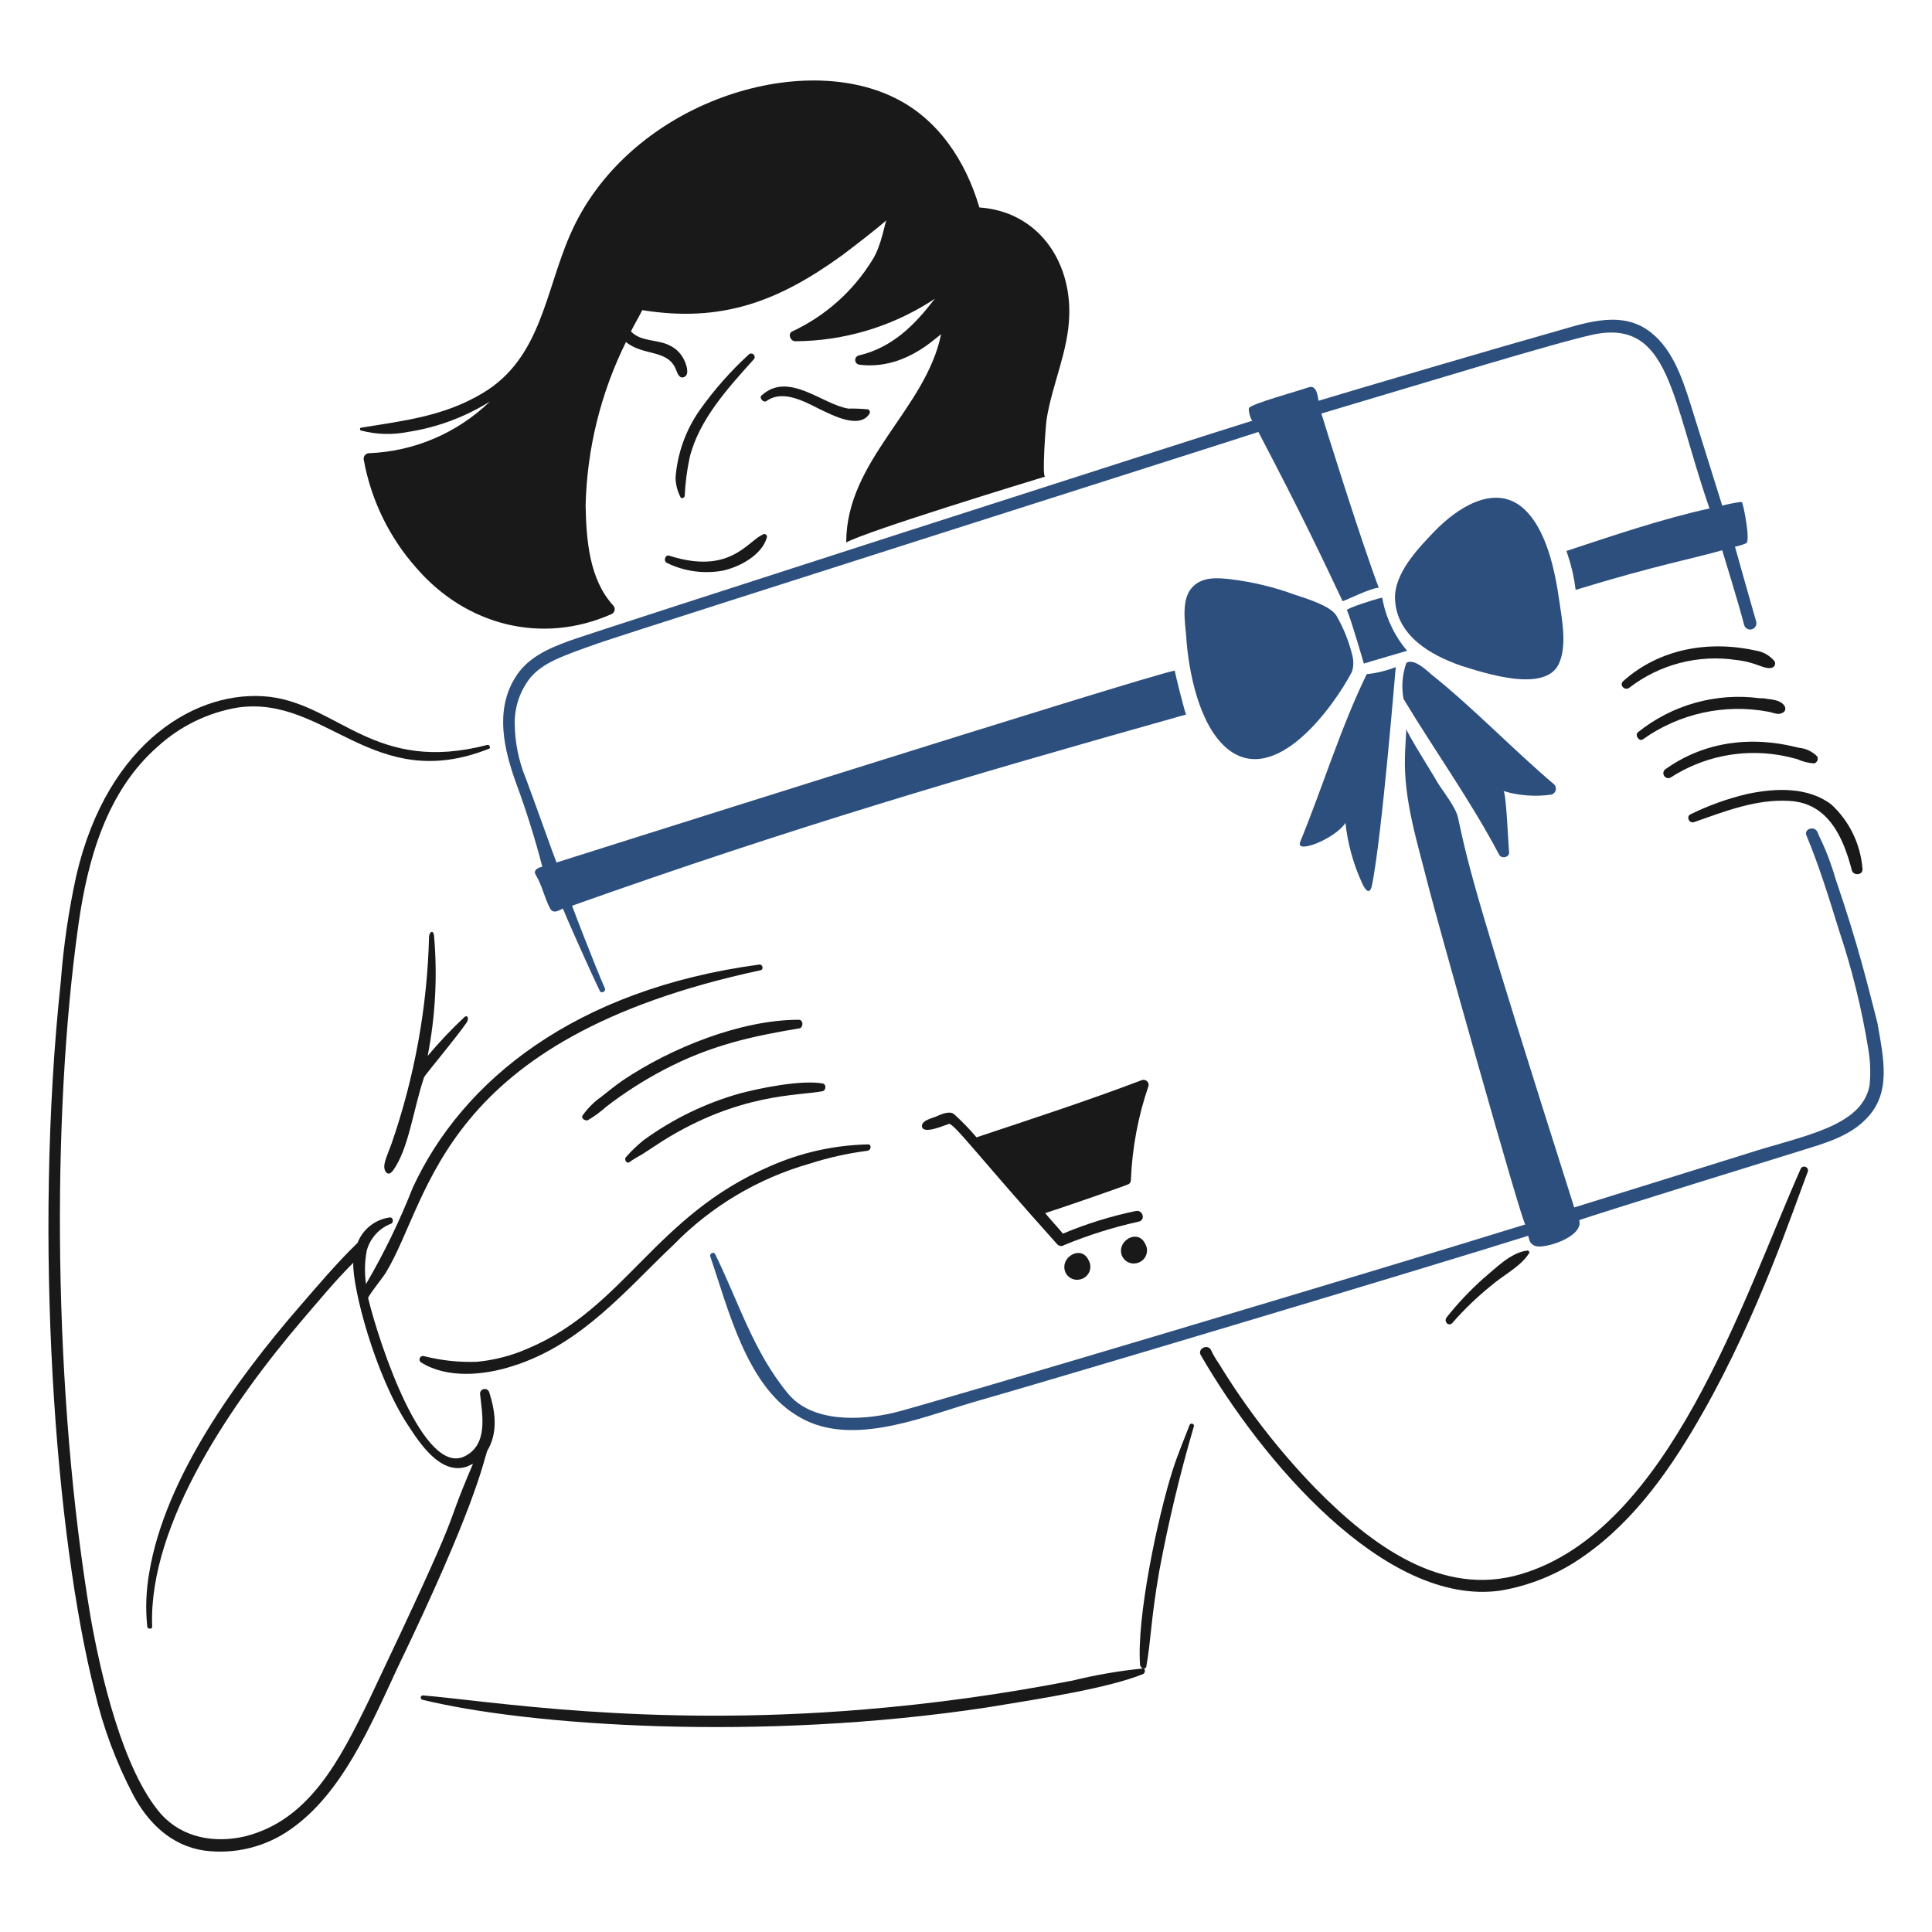 <svg width="496" height="496" viewBox="0 0 496 496" fill="none" xmlns="http://www.w3.org/2000/svg">
<path d="M293.24 277.264C279.151 282.608 264.874 287.263 250.696 291.99C248.899 289.856 246.954 287.851 244.875 285.991C243.603 285.081 241.423 286.17 240.148 286.715C239.241 287.08 236.877 287.625 236.694 288.898C236.446 291.646 242.894 288.717 243.603 288.533C244.922 288.347 250.949 296.623 271.421 319.441C271.649 319.689 271.96 319.845 272.295 319.88C272.63 319.914 272.966 319.824 273.239 319.627C279.419 317.08 285.809 315.072 292.335 313.626C294.153 313.264 293.426 310.536 291.608 310.898C285.193 312.226 278.921 314.175 272.882 316.716C271.426 314.898 269.789 313.264 268.336 311.443C271.791 310.352 288.154 304.718 289.79 303.988C289.963 303.865 290.103 303.702 290.198 303.512C290.293 303.322 290.339 303.112 290.334 302.9C290.667 294.661 292.198 286.515 294.879 278.717C294.907 278.503 294.881 278.286 294.805 278.084C294.729 277.882 294.605 277.701 294.443 277.558C294.282 277.415 294.088 277.313 293.878 277.262C293.669 277.211 293.45 277.211 293.24 277.264Z" fill="#191919"/>
<path d="M279.422 323.439C277.767 319.967 273.241 322.157 273.241 325.257C273.235 325.72 273.327 326.18 273.512 326.604C273.698 327.029 273.972 327.409 274.316 327.719C274.66 328.028 275.067 328.261 275.509 328.401C275.951 328.54 276.417 328.584 276.877 328.528C277.446 328.479 277.993 328.285 278.465 327.964C278.938 327.644 279.32 327.207 279.575 326.696C279.83 326.186 279.95 325.618 279.924 325.048C279.897 324.477 279.724 323.924 279.422 323.439Z" fill="#191919"/>
<path d="M293.967 319.258C292.31 315.786 287.787 317.978 287.787 321.076C287.78 321.539 287.873 321.998 288.058 322.423C288.244 322.847 288.518 323.227 288.862 323.537C289.206 323.846 289.613 324.079 290.055 324.219C290.496 324.358 290.963 324.402 291.422 324.347C291.991 324.298 292.538 324.104 293.01 323.783C293.483 323.463 293.865 323.026 294.12 322.515C294.376 322.005 294.496 321.437 294.469 320.867C294.442 320.296 294.269 319.742 293.967 319.258Z" fill="#191919"/>
<path d="M205.059 261.804C190.315 261.804 172.392 268.921 159.786 277.428C157.969 278.7 156.151 280.156 154.33 281.609C152.493 282.899 150.894 284.499 149.603 286.336C149.058 287.063 150.149 287.789 150.876 287.608C152.565 286.621 154.149 285.463 155.603 284.153C160.23 280.584 165.157 277.42 170.329 274.7C182.481 268.299 193.11 266.02 205.421 263.971C206.336 263.438 206.15 261.804 205.059 261.804Z" fill="#191919"/>
<path d="M211.241 278.167C205.599 277.158 194.873 279.407 189.968 280.711C181.078 283.213 172.705 287.276 165.24 292.712C163.595 294.024 162.074 295.484 160.697 297.074C160.151 297.62 160.878 298.892 161.604 298.349C163.06 297.258 164.694 296.531 165.969 295.621C167.422 294.713 168.697 293.803 170.15 292.893C189.822 280.597 204.87 281.341 211.07 280.166C212.149 279.992 212.154 278.331 211.241 278.167Z" fill="#191919"/>
<path d="M207.968 298.711C212.766 297.171 217.695 296.076 222.694 295.44C223.785 295.256 223.785 293.622 222.694 293.803C214.041 294.011 205.515 295.926 197.604 299.438C168.119 312.175 160.362 335.713 135.604 346.166C131.398 348.035 126.914 349.202 122.331 349.62C117.8 349.767 113.271 349.277 108.877 348.165C108.665 348.096 108.435 348.108 108.232 348.199C108.029 348.289 107.866 348.452 107.776 348.656C107.686 348.859 107.674 349.089 107.743 349.3C107.812 349.512 107.957 349.691 108.15 349.801C114.879 353.983 124.332 353.073 131.604 350.712C149.246 345.223 160.868 330.961 172.876 319.62C182.544 309.702 194.644 302.493 207.968 298.711Z" fill="#191919"/>
<path d="M471.235 225.62C470.204 221.998 468.867 218.47 467.237 215.075C466.691 214.168 466.691 212.895 465.419 212.712C464.328 212.531 463.237 213.439 463.782 214.53C467.056 222.349 469.6 230.712 472.145 238.893C475.44 248.736 477.934 258.83 479.602 269.075C480.172 272.255 480.294 275.499 479.964 278.712C477.896 289.396 462.627 291.588 448.508 296.166C440.324 298.711 410.693 307.984 404.148 309.985C379.274 231.632 377.171 223.321 374.329 209.986C373.783 207.258 370.512 203.258 369.056 200.895C368.511 199.804 360.694 187.441 361.058 187.076C361.058 187.076 360.694 193.075 360.694 194.166C360.329 205.441 363.965 216.531 366.69 227.441C368.511 234.712 390.875 314.528 391.602 314.347C356.512 325.259 236.513 361.075 229.422 362.707C220.876 364.709 208.513 365.254 202.331 357.799C193.423 347.071 189.603 334.162 183.604 321.981C183.24 321.254 182.151 321.8 182.332 322.526C186.878 335.799 191.605 355.436 204.332 363.253C217.489 371.806 235.828 364.166 249.24 360.163C270.32 354.164 365.783 325.619 392.336 317.259C392.701 318.35 392.52 319.077 393.97 319.806C395.974 320.894 406.698 317.623 405.428 313.259C407.29 312.445 463.708 294.974 463.971 294.907C469.246 293.27 475.064 291.452 479.064 287.271C485.671 280.661 483.573 271.748 481.973 262.543C479.493 252.96 477.172 242.963 471.235 225.62Z" fill="#2D4F7E"/>
<path d="M125.059 191.258C96.363 198.698 87.172 181.137 69.242 178.895C50.89 176.762 27.649 190.246 19.607 224.713C17.639 233.702 16.302 242.817 15.607 251.993C8.489 318.425 14.208 394.627 24.334 434.355C26.487 443.519 29.786 452.377 34.152 460.717C37.969 467.991 43.97 473.809 52.333 475.081C60.293 476.159 68.363 474.142 74.879 469.444C87.713 460.328 94.937 443.531 101.97 428.353C121.969 386.892 123.96 375.837 125.059 372.536C127.851 367.886 127.254 362.616 125.605 357.445C125.52 357.167 125.338 356.928 125.092 356.773C124.846 356.618 124.552 356.557 124.265 356.602C123.977 356.646 123.716 356.793 123.527 357.014C123.339 357.236 123.238 357.519 123.241 357.809C123.787 363.082 125.424 370.705 119.424 373.81C108.741 379.366 97.323 344.889 94.515 333.265C94.332 332.9 98.697 327.447 99.061 326.718C110.774 307.431 112.761 266.759 195.24 249.094C196.151 248.913 195.786 247.457 194.878 247.638C147.741 253.984 118.688 277.353 105.968 304.909C102.612 313.449 98.601 321.717 93.97 329.639C93.557 326.8 93.618 323.912 94.151 321.093C94.565 319.536 95.34 318.099 96.415 316.898C97.489 315.697 98.832 314.767 100.333 314.184C101.06 314 101.06 312.547 100.15 312.547C98.294 312.778 96.535 313.509 95.062 314.661C93.59 315.814 92.457 317.345 91.787 319.092C86.515 324.183 81.607 330.004 76.877 335.46C60.79 354.022 42.391 379.304 38.333 403.64C37.512 408.198 37.329 412.849 37.788 417.458C37.788 418.366 39.243 418.366 39.06 417.458C38.1 390.86 60.162 359.344 77.423 339.09C81.788 333.996 85.969 328.907 90.696 324.181C90.423 330.475 96.236 352.926 104.696 365.817C107.788 370.544 113.061 378.713 119.786 376.543C120.332 376.362 120.878 375.998 121.423 375.817C112.518 396.597 121.066 381.025 94.696 436.544C87.256 451.791 79.422 467.316 62.878 471.453C55.061 473.271 46.88 471.815 41.423 465.816C31.516 454.586 25.834 429.767 23.243 415.09C13.687 358.281 13.075 287.253 20.152 237.274C22.516 220.546 27.424 203.092 40.516 191.642C46.26 186.403 53.393 182.932 61.06 181.643C83.74 178.401 95.797 204.111 125.605 192.188C125.969 192.168 125.786 191.072 125.059 191.258Z" fill="#191919"/>
<path d="M196.877 102.895C201.059 99.986 206.515 103.079 210.517 105.078C213.61 106.531 220.7 110.35 223.245 106.169C223.428 105.804 223.245 105.078 222.699 105.078C221.068 104.926 219.429 104.865 217.791 104.897C211.095 103.838 202.529 95.289 195.61 101.442C194.695 101.988 195.967 103.622 196.877 102.895Z" fill="#191919"/>
<path d="M175.787 127.259C175.941 123.957 176.367 120.673 177.06 117.44C179.423 107.806 186.878 99.622 193.428 92.35C193.523 92.27 193.6 92.17 193.655 92.058C193.71 91.946 193.741 91.823 193.746 91.699C193.752 91.574 193.731 91.45 193.685 91.333C193.64 91.217 193.571 91.111 193.483 91.023C193.394 90.935 193.289 90.866 193.172 90.82C193.056 90.775 192.932 90.754 192.807 90.759C192.682 90.764 192.56 90.796 192.448 90.85C192.336 90.905 192.236 90.983 192.155 91.078C187.557 95.301 183.413 99.993 179.79 105.078C176.089 110.26 173.888 116.362 173.429 122.713C173.484 124.424 173.919 126.101 174.701 127.623C174.877 128.169 175.787 127.804 175.787 127.259Z" fill="#191919"/>
<path d="M171.242 144.532C175.641 146.672 180.603 147.371 185.422 146.531C189.787 145.623 195.605 142.531 196.877 137.987C196.921 137.846 196.918 137.695 196.869 137.556C196.819 137.417 196.726 137.297 196.604 137.215C196.481 137.133 196.335 137.093 196.188 137.101C196.04 137.109 195.9 137.164 195.786 137.258C191.788 139.076 187.401 147.562 171.978 142.714C170.872 142.168 170.14 144.004 171.242 144.532Z" fill="#191919"/>
<path d="M448.691 203.804C443.598 204.999 438.657 206.767 433.963 209.076C432.874 209.622 433.601 211.44 434.873 211.075C442.692 208.347 450.874 205.076 459.425 205.619C469.424 206.165 473.246 215.073 475.426 223.438C475.788 224.891 478.335 224.71 478.154 223.074C477.67 216.747 474.812 210.837 470.153 206.529C464.147 201.986 455.955 202.299 448.691 203.804Z" fill="#191919"/>
<path d="M461.964 191.987C460.995 191.987 443.759 185.973 427.602 197.443C427.331 197.62 427.138 197.895 427.064 198.21C426.989 198.526 427.039 198.858 427.202 199.138C427.365 199.418 427.63 199.624 427.941 199.715C428.252 199.806 428.586 199.773 428.874 199.625C437.05 194.334 446.896 192.262 456.511 193.807C458.165 194.083 459.803 194.448 461.419 194.898C462.791 195.536 464.273 195.906 465.784 195.987C465.961 195.929 466.123 195.832 466.259 195.705C466.395 195.577 466.502 195.421 466.571 195.248C466.64 195.074 466.671 194.888 466.66 194.702C466.65 194.515 466.599 194.333 466.51 194.169C465.284 192.95 463.682 192.181 461.964 191.987Z" fill="#191919"/>
<path d="M453.783 179.44C453.127 179.298 452.455 179.237 451.784 179.259C446.252 178.521 440.628 178.915 435.252 180.415C429.877 181.915 424.862 184.491 420.511 187.987C419.601 188.713 420.873 190.531 421.784 189.804C426.395 186.52 431.622 184.199 437.151 182.981C442.681 181.763 448.399 181.672 453.964 182.714C455.055 182.895 456.511 183.622 457.419 183.076C457.607 183.035 457.783 182.948 457.93 182.823C458.077 182.698 458.192 182.539 458.264 182.36C458.335 182.18 458.362 181.986 458.341 181.794C458.321 181.602 458.253 181.418 458.145 181.258C457.419 179.986 455.601 179.621 453.783 179.44Z" fill="#191919"/>
<path d="M451.055 167.078C438.794 164.32 426.084 166.475 416.692 174.895C415.601 175.986 417.238 177.439 418.329 176.531C422.192 173.562 426.615 171.404 431.332 170.185C436.05 168.967 440.965 168.714 445.782 169.441C451.067 170.026 452.868 171.941 454.874 171.44C455.041 171.396 455.195 171.316 455.326 171.204C455.457 171.093 455.562 170.954 455.631 170.796C455.701 170.639 455.735 170.468 455.729 170.296C455.724 170.124 455.68 169.956 455.601 169.803C454.46 168.38 452.847 167.413 451.055 167.078Z" fill="#191919"/>
<path d="M385.238 408.347C392.971 407.036 400.306 403.99 406.693 399.439C419.966 390.166 429.419 376.347 437.239 362.529C451.501 337.436 460.424 310.389 464.147 300.712C464.199 300.482 464.167 300.242 464.057 300.033C463.947 299.824 463.767 299.662 463.548 299.574C463.33 299.486 463.087 299.479 462.863 299.554C462.64 299.629 462.451 299.781 462.329 299.983C447.377 333.624 428.547 392.983 390.33 404.166C370.254 410.068 352.267 396.929 337.602 381.985C328.207 372.264 319.913 361.535 312.874 349.993C312.102 348.907 311.433 347.751 310.878 346.54C309.968 344.904 307.24 346.357 308.328 347.994C323.67 374.517 355.491 412.595 385.238 408.347Z" fill="#191919"/>
<path d="M372.875 339.621C375.87 336.193 379.155 333.03 382.694 330.167C385.784 327.439 390.33 325.257 392.512 321.802C392.874 321.438 392.329 320.895 391.966 321.076C387.783 321.621 383.966 325.622 380.873 328.166C377.448 331.229 374.286 334.574 371.42 338.165C370.512 339.264 371.963 340.71 372.875 339.621Z" fill="#191919"/>
<path d="M268.336 122.351C267.426 122.713 268.517 108.532 268.698 107.622C270.154 98.533 274.335 89.987 274.516 80.714C274.839 66.603 266.218 54.28 251.427 53.261C247.973 41.443 240.88 30.534 229.603 25.078C204.307 12.655 160.716 27.087 146.332 60.351C139.969 74.896 138.88 91.988 123.968 100.896C113.968 106.895 103.785 107.987 92.695 109.804C92.333 109.804 92.333 110.531 92.695 110.531C96.615 111.563 100.72 111.688 104.696 110.896C112.181 109.753 119.355 107.093 125.776 103.079C117.402 111.183 106.331 115.91 94.686 116.352C94.474 116.365 94.267 116.427 94.081 116.531C93.896 116.636 93.736 116.78 93.614 116.955C93.491 117.13 93.41 117.329 93.376 117.54C93.341 117.75 93.354 117.965 93.414 118.17C95.296 128.439 99.956 137.997 106.888 145.804C119.615 160.533 139.068 165.622 157.068 157.624C157.258 157.524 157.422 157.382 157.548 157.208C157.673 157.035 157.757 156.834 157.792 156.623C157.828 156.412 157.814 156.195 157.751 155.99C157.689 155.785 157.58 155.597 157.433 155.441C151.25 148.713 150.524 138.533 150.343 129.806C150.687 115.216 154.224 100.88 160.704 87.804C165.151 91.51 171.601 89.54 173.615 95.078C173.977 95.986 174.523 97.442 175.795 96.715C177.067 95.988 176.159 93.441 175.614 92.35C174.846 90.764 173.565 89.483 171.978 88.715C168.888 87.078 164.523 87.804 161.979 85.079C162.886 83.261 163.978 81.441 164.888 79.623C185.224 82.877 199.729 77.485 216.34 65.442C220.16 62.533 223.976 59.624 227.614 56.534C227.25 56.715 226.34 63.079 223.976 66.715C219.076 74.714 211.931 81.096 203.432 85.067C202.16 85.612 202.886 87.611 204.159 87.611C216.458 87.542 228.49 84.014 238.879 77.431C239.243 77.247 239.605 76.885 239.97 76.701C234.878 83.43 229.058 89.248 220.514 91.247C220.243 91.304 220 91.453 219.826 91.668C219.651 91.883 219.556 92.151 219.556 92.428C219.556 92.705 219.651 92.974 219.826 93.189C220 93.404 220.243 93.553 220.514 93.61C231.605 95.066 239.424 87.43 241.607 85.793C237.705 105.068 217.248 118.105 217.248 139.259C222.885 136.219 263.941 123.683 268.336 122.351Z" fill="#191919"/>
<path d="M275.421 431.438C257.633 434.91 239.667 437.399 221.605 438.893C165.609 443.523 125.074 436.599 108.517 435.255C108.393 435.269 108.277 435.324 108.187 435.41C108.096 435.496 108.036 435.609 108.016 435.732C107.995 435.856 108.016 435.982 108.073 436.093C108.131 436.204 108.223 436.292 108.336 436.346C135.413 443.012 194.975 447.204 253.416 438.347C268.185 435.952 284.543 433.35 293.416 429.801C293.959 429.62 294.145 428.527 293.6 428.346C293.697 428.355 293.796 428.342 293.888 428.309C293.98 428.276 294.064 428.223 294.133 428.153C294.202 428.084 294.255 428 294.288 427.907C294.321 427.815 294.334 427.717 294.324 427.619C295.475 421.305 295.437 415.881 297.598 403.439C299.937 390.872 302.911 378.431 306.508 366.165C306.687 365.438 305.598 365.257 305.417 365.8C303.961 369.619 302.327 373.438 301.052 377.439C297.161 389.653 291.762 415.383 292.69 427.438C292.724 427.638 292.809 427.827 292.936 427.986C293.063 428.144 293.228 428.268 293.416 428.346C287.353 428.955 281.34 429.989 275.421 431.438Z" fill="#191919"/>
<path d="M100.514 293.632C99.274 297.117 97.977 299.277 99.061 300.903C99.242 301.087 99.423 301.266 99.607 301.266C100.15 301.449 100.514 300.903 100.879 300.541C104.944 294.912 106.052 284.987 108.877 276.54C109.241 275.811 116.877 266.722 119.789 262.54C120.496 261.484 120.037 260.284 119.062 261.268C115.786 264.361 112.69 267.639 109.79 271.086C111.786 260.912 112.337 250.507 111.426 240.178C111.245 238.722 110.335 239.087 110.154 240.359C109.705 258.507 106.453 276.477 100.514 293.632Z" fill="#191919"/>
<path d="M347.24 168.531C346.379 164.827 344.968 161.273 343.056 157.986C341.422 155.442 335.236 153.624 332.511 152.714C327.17 150.742 321.618 149.4 315.967 148.713C312.877 148.351 308.874 147.987 306.33 150.531C303.239 153.44 304.15 159.258 304.512 163.078C305.057 172.169 307.785 186.35 315.238 192.341C327.422 201.979 342.146 181.797 347.056 172.524C347.488 171.236 347.552 169.853 347.24 168.531Z" fill="#2D4F7E"/>
<path d="M358.149 153.986C358.672 163.261 367.238 168.169 375.058 170.895C380.876 172.712 396.512 177.987 400.148 170.532C402.33 165.987 401.058 159.258 400.329 154.35C399.238 146.715 397.055 135.44 390.692 130.168C383.252 124.169 373.786 130.714 368.33 136.351C364.148 140.713 357.77 147.26 358.149 153.986Z" fill="#2D4F7E"/>
<path d="M361.237 167.077C358.182 163.464 356.059 159.156 355.057 154.531C355.057 154.167 354.873 153.805 354.873 153.44C354.33 153.44 345.422 156.168 345.784 156.714C345.784 156.892 345.702 155.226 350.146 170.354C351.237 169.987 361.237 167.077 361.237 167.077Z" fill="#2D4F7E"/>
<path d="M353.965 150.896C349.058 137.804 339.785 107.992 339.239 106.169C367.412 97.794 399.575 87.894 409.423 85.806C428.626 82.148 429.052 102.151 438.876 130.533C426.513 133.261 414.324 137.442 402.149 141.445C402.33 141.807 402.33 142.171 402.514 142.533C403.482 145.427 404.152 148.413 404.513 151.444C424.817 145.197 435.428 143.238 442.149 141.261C442.37 142.141 446.388 154.943 447.786 160.533C447.921 160.925 448.202 161.25 448.571 161.441C448.939 161.631 449.367 161.672 449.765 161.555C450.163 161.438 450.5 161.173 450.707 160.813C450.915 160.454 450.975 160.028 450.876 159.625C449.059 153.262 447.241 146.898 445.42 140.353C446.421 140.159 447.397 139.854 448.329 139.443C449.418 138.717 447.6 129.808 447.419 129.625C447.419 129.263 447.238 128.717 446.693 128.898C445.161 129.113 443.643 129.417 442.147 129.808L433.963 103.625C431.78 96.718 429.052 88.717 422.689 84.528C415.249 79.618 405.964 83.254 398.137 85.436C388.318 88.164 348.683 99.8 338.503 102.89C338.319 101.983 338.138 98.709 335.956 99.436C333.411 100.346 321.41 103.617 320.684 104.708C320.319 105.254 321.229 108.163 321.592 107.982C311.957 110.891 149.777 163.073 146.139 164.526C140.683 166.527 135.227 168.891 132.139 174.163C127.05 182.526 129.411 192.515 132.504 201.071C135.104 208.106 137.35 215.266 139.232 222.526C139.049 222.526 136.504 223.071 137.595 224.708C139.232 227.436 139.778 230.526 141.231 233.254C142.141 234.888 143.959 233.435 144.505 233.254C145.05 234.707 151.23 248.707 153.958 254.334C154.323 255.242 155.776 254.515 155.231 253.607C152.686 247.789 147.23 233.606 146.868 232.527C203.122 212.551 247.35 199.511 304.502 183.438C303.956 182.166 301.593 172.526 301.593 172.164C294.698 173.315 136.621 223.411 142.873 221.437C142.327 220.165 137.236 205.801 135.053 199.982C133.186 195.485 132.198 190.671 132.144 185.802C132.08 181.52 133.496 177.346 136.152 173.987C139.458 170.131 143.976 168.531 153.79 165.076C163.789 161.622 321.061 111.623 323.06 110.896C334.329 132.378 339.324 143.007 344.695 154.35C345.987 153.919 352.066 150.896 353.965 150.896Z" fill="#2D4F7E"/>
<path d="M358.33 171.259C355.939 172.199 353.431 172.811 350.875 173.077C344.147 186.895 339.601 201.986 333.783 216.167C332.511 219.44 342.875 215.259 345.419 211.259C345.988 216.541 347.401 221.697 349.603 226.531C350.149 227.803 351.421 230.166 352.148 227.622C354.791 215.391 358.541 168.226 358.33 171.259Z" fill="#2D4F7E"/>
<path d="M361.056 170.168C360.005 173.142 359.755 176.339 360.329 179.44C368.33 192.713 377.602 205.622 384.881 219.44C385.427 220.532 387.609 220.167 387.428 218.714C387.245 217.439 386.699 203.258 385.972 203.077C389.977 204.287 394.199 204.597 398.338 203.985C398.587 203.906 398.814 203.766 398.996 203.578C399.179 203.39 399.312 203.16 399.384 202.908C399.456 202.656 399.465 202.39 399.409 202.134C399.353 201.878 399.235 201.64 399.064 201.441C388.336 192.349 378.517 181.985 367.61 173.258C366.519 172.35 363.065 168.895 361.063 170.168H361.056Z" fill="#2D4F7E"/>
</svg>
